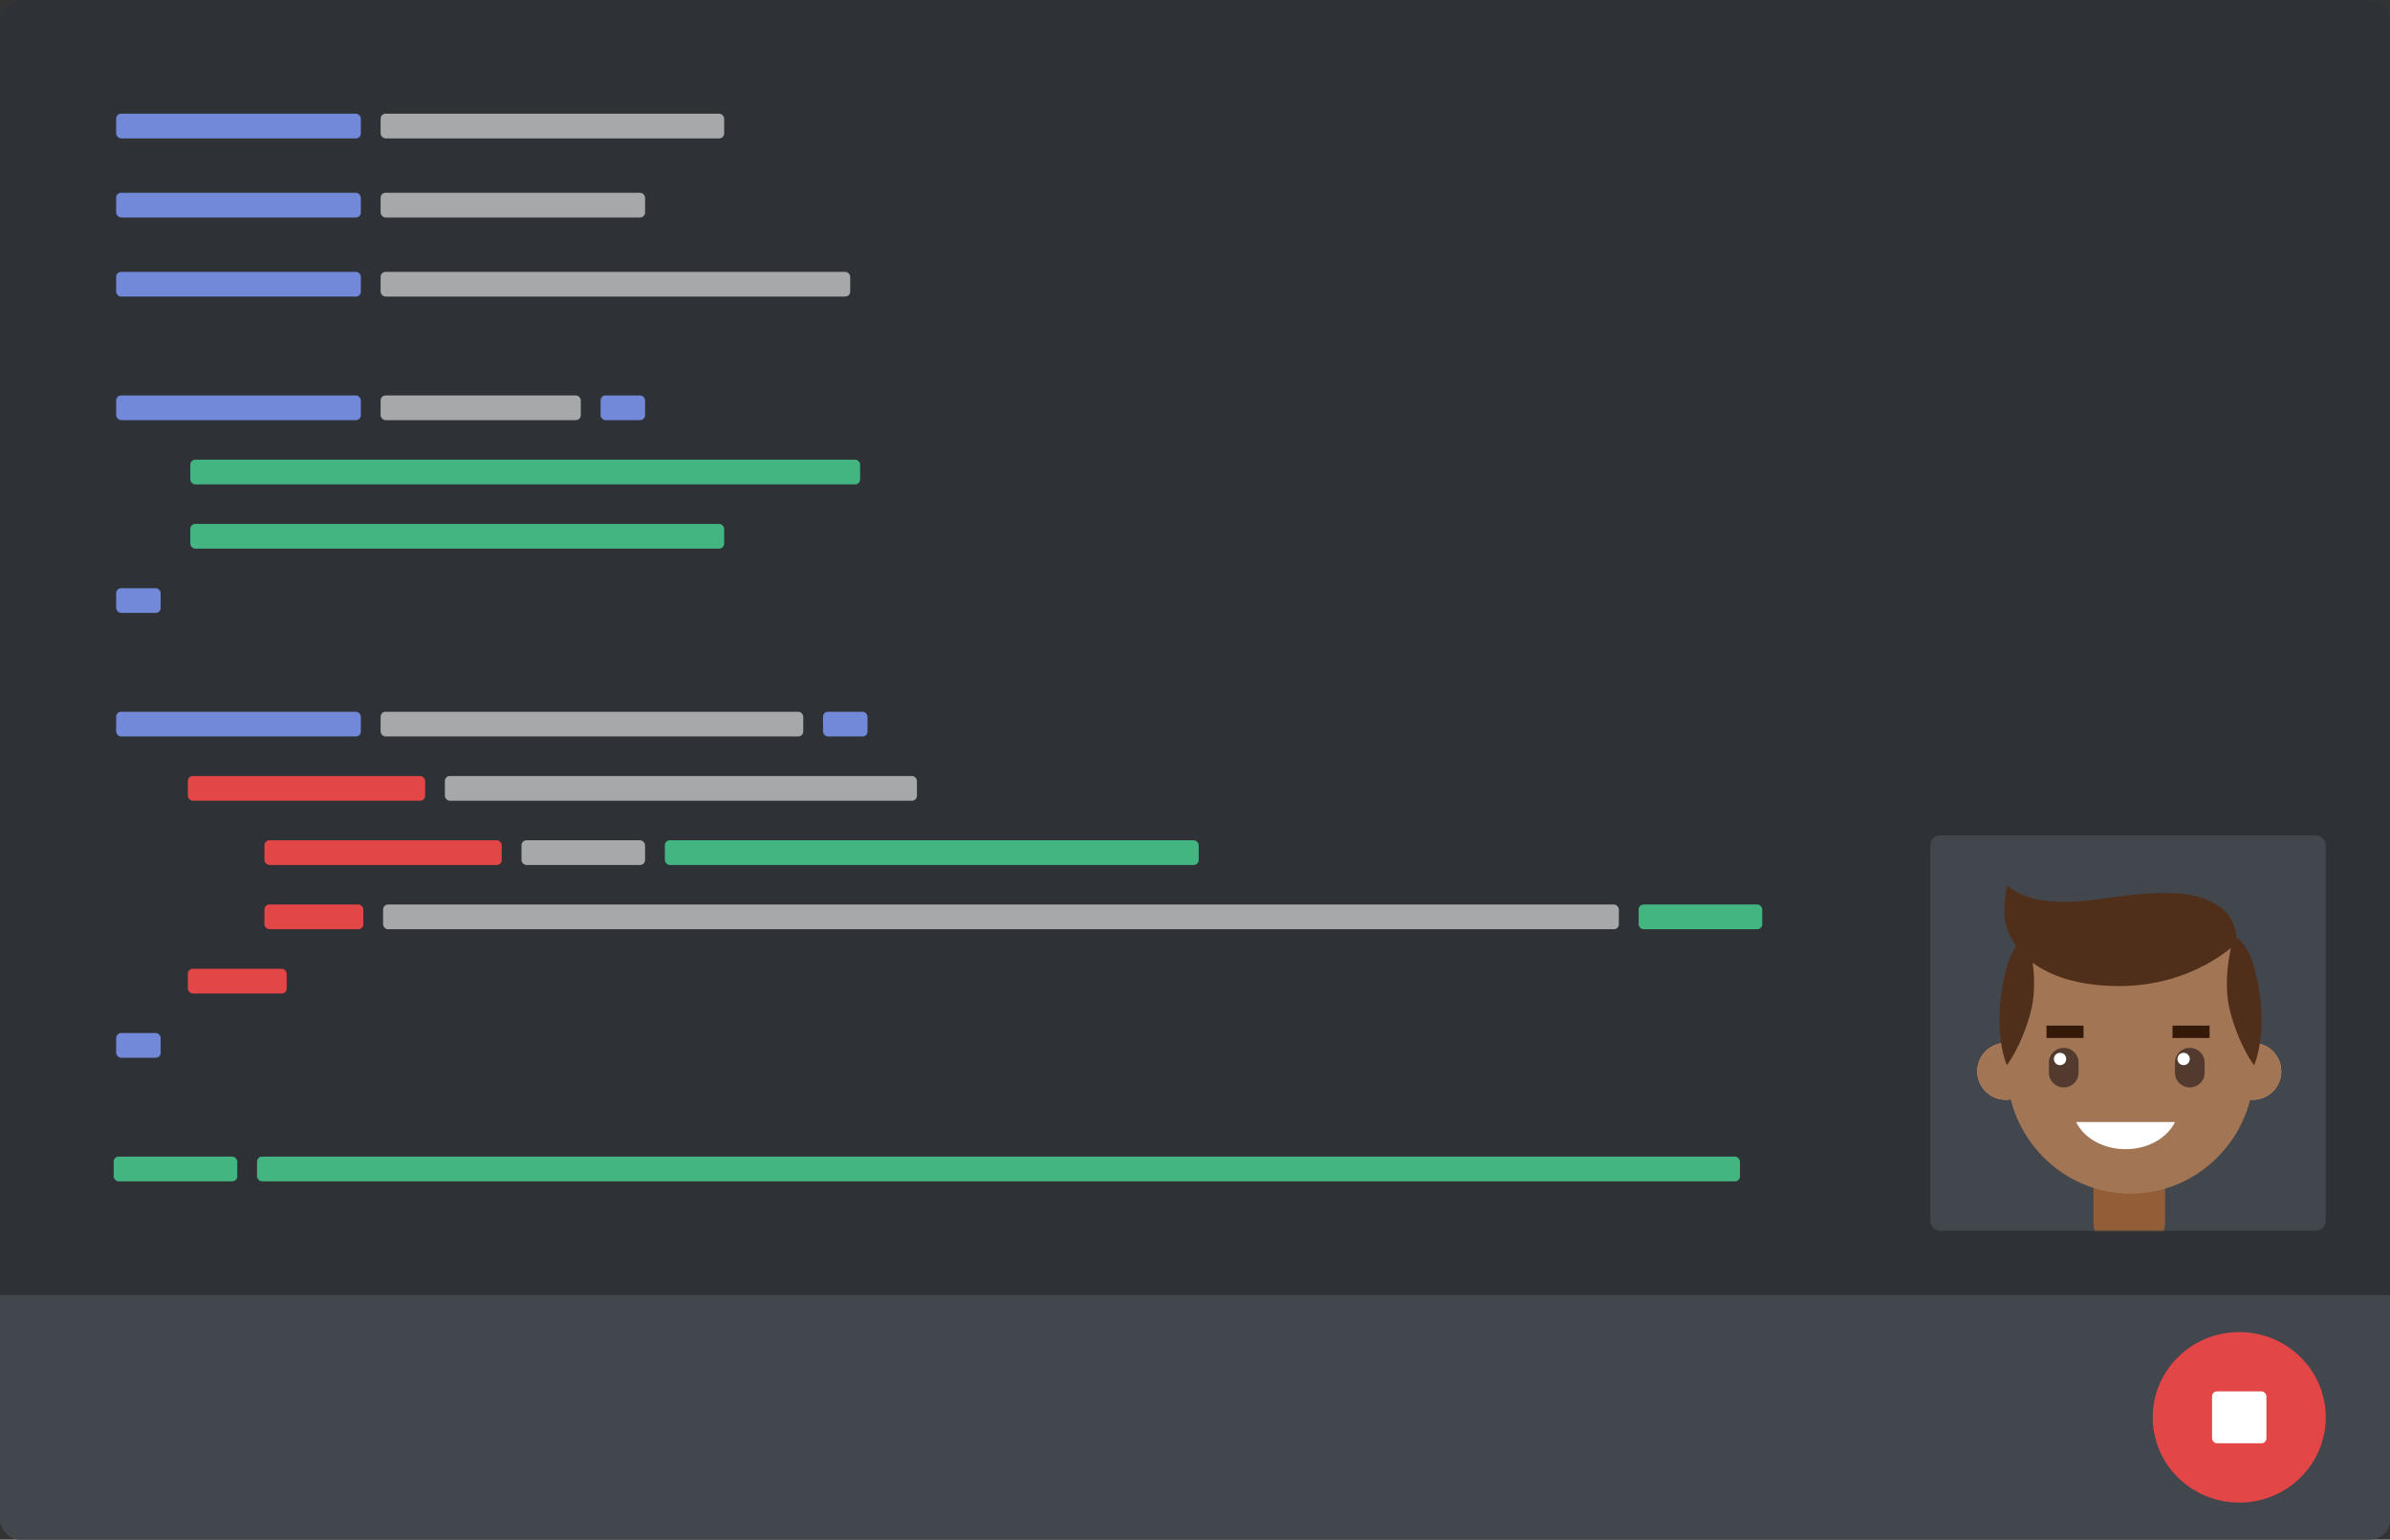 <?xml version="1.0" encoding="UTF-8"?>
<svg width="967px" height="623px" viewBox="0 0 967 623" version="1.1" xmlns="http://www.w3.org/2000/svg" xmlns:xlink="http://www.w3.org/1999/xlink">
    <rect x="0" y="0" width="967" height="623" fill="#333333" stroke="none"/>
    <!-- Generator: Sketch 53 (72520) - https://sketchapp.com -->
    <title>player video ilustration landing</title>
    <desc>Created with Sketch.</desc>
    <defs>
        <rect id="path-1" x="0" y="0" width="160" height="160" rx="4"></rect>
    </defs>
    <g id="ilustration-landing-page" stroke="none" stroke-width="1" fill="none" fill-rule="evenodd">
        <g id="ilustration-video-player" transform="translate(-29, -31)">
            <g id="player-video-ilustration-landing" transform="translate(29, 31)">
                <g>
                    <g id="Bottombar">
                        <rect id="Rectangle" fill="#42464D" x="0" y="0" width="967" height="623" rx="8"></rect>
                        <g id="btn-record" transform="translate(871, 539)">
                            <ellipse id="Oval" fill="#E34646" cx="35" cy="34.5" rx="35" ry="34.5"></ellipse>
                            <rect id="Rectangle" fill="#FFFFFF" x="24" y="24" width="22" height="21" rx="2"></rect>
                        </g>
                    </g>
                    <g id="Code-editor-screen">
                        <path d="M8,0 L959,0 C963.418,-8.11624501e-16 967,3.582 967,8 L967,524 L0,524 L0,8 C-5.41083001e-16,3.582 3.582,8.11624501e-16 8,0 Z" id="background" fill="#2E3135"></path>
                        <g id="code-lines" transform="translate(46, 46)">
                            <rect id="Rectangle" fill="#7289DA" x="1" y="0" width="99" height="10" rx="2"></rect>
                            <rect id="Rectangle" fill="#A7A8AA" x="108" y="0" width="139" height="10" rx="2"></rect>
                            <rect id="Rectangle" fill="#A7A8AA" x="108" y="32" width="107" height="10" rx="2"></rect>
                            <rect id="Rectangle" fill="#A7A8AA" x="108" y="114" width="81" height="10" rx="2"></rect>
                            <rect id="Rectangle" fill="#A7A8AA" x="108" y="64" width="190" height="10" rx="2"></rect>
                            <rect id="Rectangle" fill="#43B581" x="31" y="140" width="271" height="10" rx="2"></rect>
                            <rect id="Rectangle" fill="#43B581" x="31" y="166" width="216" height="10" rx="2"></rect>
                            <rect id="Rectangle" fill="#43B581" x="0" y="422" width="50" height="10" rx="2"></rect>
                            <rect id="Rectangle" fill="#43B581" x="58" y="422" width="600" height="10" rx="2"></rect>
                            <rect id="Rectangle" fill="#43B581" x="223" y="294" width="216" height="10" rx="2"></rect>
                            <rect id="Rectangle" fill="#7289DA" x="1" y="32" width="99" height="10" rx="2"></rect>
                            <rect id="Rectangle" fill="#7289DA" x="1" y="64" width="99" height="10" rx="2"></rect>
                            <rect id="Rectangle" fill="#7289DA" x="1" y="114" width="99" height="10" rx="2"></rect>
                            <rect id="Rectangle" fill="#7289DA" x="197" y="114" width="18" height="10" rx="2"></rect>
                            <rect id="Rectangle" fill="#A7A8AA" x="108" y="242" width="171" height="10" rx="2"></rect>
                            <rect id="Rectangle" fill="#A7A8AA" x="134" y="268" width="191" height="10" rx="2"></rect>
                            <rect id="Rectangle" fill="#A7A8AA" x="165" y="294" width="50" height="10" rx="2"></rect>
                            <rect id="Rectangle" fill="#E34646" x="30" y="268" width="96" height="10" rx="2"></rect>
                            <rect id="Rectangle" fill="#E34646" x="61" y="294" width="96" height="10" rx="2"></rect>
                            <rect id="Rectangle" fill="#43B581" x="617" y="320" width="50" height="10" rx="2"></rect>
                            <rect id="Rectangle" fill="#A7A8AA" x="109" y="320" width="500" height="10" rx="2"></rect>
                            <rect id="Rectangle" fill="#E34646" x="61" y="320" width="40" height="10" rx="2"></rect>
                            <rect id="Rectangle" fill="#E34646" x="30" y="346" width="40" height="10" rx="2"></rect>
                            <rect id="Rectangle" fill="#7289DA" x="1" y="242" width="99" height="10" rx="2"></rect>
                            <rect id="Rectangle" fill="#7289DA" x="287" y="242" width="18" height="10" rx="2"></rect>
                            <rect id="Rectangle" fill="#7289DA" x="1" y="372" width="18" height="10" rx="2"></rect>
                            <rect id="Rectangle" fill="#7289DA" x="1" y="192" width="18" height="10" rx="2"></rect>
                        </g>
                    </g>
                    <g id="face" transform="translate(781, 338)">
                        <mask id="mask-2" fill="white">
                            <use xlink:href="#path-1"></use>
                        </mask>
                        <use id="Mask" fill="#42464D" xlink:href="#path-1"></use>
                        <g id="Jean" mask="url(#mask-2)">
                            <g transform="translate(19, 20)">
                                <path d="M61.5,151 L61.5,151 C53.524,151 47,144.459 47,136.463 L47,116.537 C47,108.541 53.524,102 61.5,102 C69.476,102 76,108.541 76,116.537 L76,136.463 C76,144.459 69.476,151 61.5,151" id="Fill-1011" fill="#925D37"></path>
                                <path d="M123,75.5 C123,81.85 117.85,87 111.5,87 C105.147,87 100,81.85 100,75.5 C100,69.147 105.147,64 111.5,64 C117.85,64 123,69.147 123,75.5" id="Fill-1012" fill="#F2A775"></path>
                                <path d="M23,75.5 C23,81.85 17.853,87 11.5,87 C5.15,87 0,81.85 0,75.5 C0,69.147 5.15,64 11.5,64 C17.853,64 23,69.147 23,75.5" id="Fill-1013" fill="#F2A775"></path>
                                <path d="M62,125 L62,125 C34.501,125 12,102.263 12,74.476 L12,48.856 C12,21.069 34.501,9 62,9 C89.499,9 112,21.069 112,48.856 L112,74.476 C112,102.263 89.499,125 62,125" id="Fill-1014" fill="#A27555"></path>
                                <path d="M123,75.5 C123,81.85 117.85,87 111.5,87 C105.147,87 100,81.85 100,75.5 C100,69.147 105.147,64 111.5,64 C117.85,64 123,69.147 123,75.5" id="Fill-1017" fill="#A27555"></path>
                                <path d="M23,75.5 C23,81.85 17.853,87 11.5,87 C5.15,87 0,81.85 0,75.5 C0,69.147 5.15,64 11.5,64 C17.853,64 23,69.147 23,75.5" id="Fill-1018" fill="#A27555"></path>
                                <path d="M11.962,73 C11.962,73 17.679,65.979 21.567,51.718 C25.456,37.457 20.195,21 20.195,21 C20.195,21 14.478,22.212 11.273,35.922 C5.784,59.397 11.962,73 11.962,73" id="Fill-1022" fill="#4F2E1A"></path>
                                <path d="M112.04,73 C112.04,73 106.322,65.979 102.433,51.718 C98.543,37.457 103.805,21 103.805,21 C103.805,21 109.52,22.212 112.726,35.922 C118.216,59.397 112.04,73 112.04,73" id="Fill-1023" fill="#4F2E1A"></path>
                                <path d="M104.987,23.485 C104.987,23.485 86.654,42.273 53.96,40.931 C21.268,39.59 13.094,22.814 11.549,15.657 C10.004,8.499 12.212,0 12.212,0 C12.212,0 19.28,10.289 49.321,5.816 C79.365,1.342 89.304,3.355 97.476,8.499 C105.65,13.644 104.987,23.485 104.987,23.485" id="Fill-1024" fill="#4F2E1A"></path>
                                <path d="M40,96 C43.095,102.434 50.881,107 60,107 C69.119,107 76.905,102.434 80,96 L40,96" id="Fill-1025" fill="#FFFFFF"></path>
                                <path d="M34.999,82 L34.999,82 C31.699,82 29,79.359 29,76.133 L29,71.867 C29,68.641 31.699,66 34.999,66 C38.299,66 41,68.641 41,71.867 L41,76.133 C41,79.359 38.299,82 34.999,82" id="Fill-1026" fill="#523B2E"></path>
                                <path d="M36,70.5 C36,71.88 34.88,73 33.5,73 C32.12,73 31,71.88 31,70.5 C31,69.12 32.12,68 33.5,68 C34.88,68 36,69.12 36,70.5" id="Fill-1027" fill="#FFFFFF"></path>
                                <path d="M85.999,82 L85.999,82 C82.699,82 80,79.359 80,76.133 L80,71.867 C80,68.641 82.699,66 85.999,66 C89.299,66 92,68.641 92,71.867 L92,76.133 C92,79.359 89.299,82 85.999,82" id="Fill-1028" fill="#523B2E"></path>
                                <path d="M86,70.5 C86,71.88 84.88,73 83.5,73 C82.12,73 81,71.88 81,70.5 C81,69.12 82.12,68 83.5,68 C84.88,68 86,69.12 86,70.5" id="Fill-1029" fill="#FFFFFF"></path>
                                <polygon id="Fill-1030" fill="#341909" points="28 62 43 62 43 57 28 57"></polygon>
                                <polygon id="Fill-1031" fill="#341909" points="79 62 94 62 94 57 79 57"></polygon>
                            </g>
                        </g>
                    </g>
                </g>
            </g>
        </g>
    </g>
</svg>